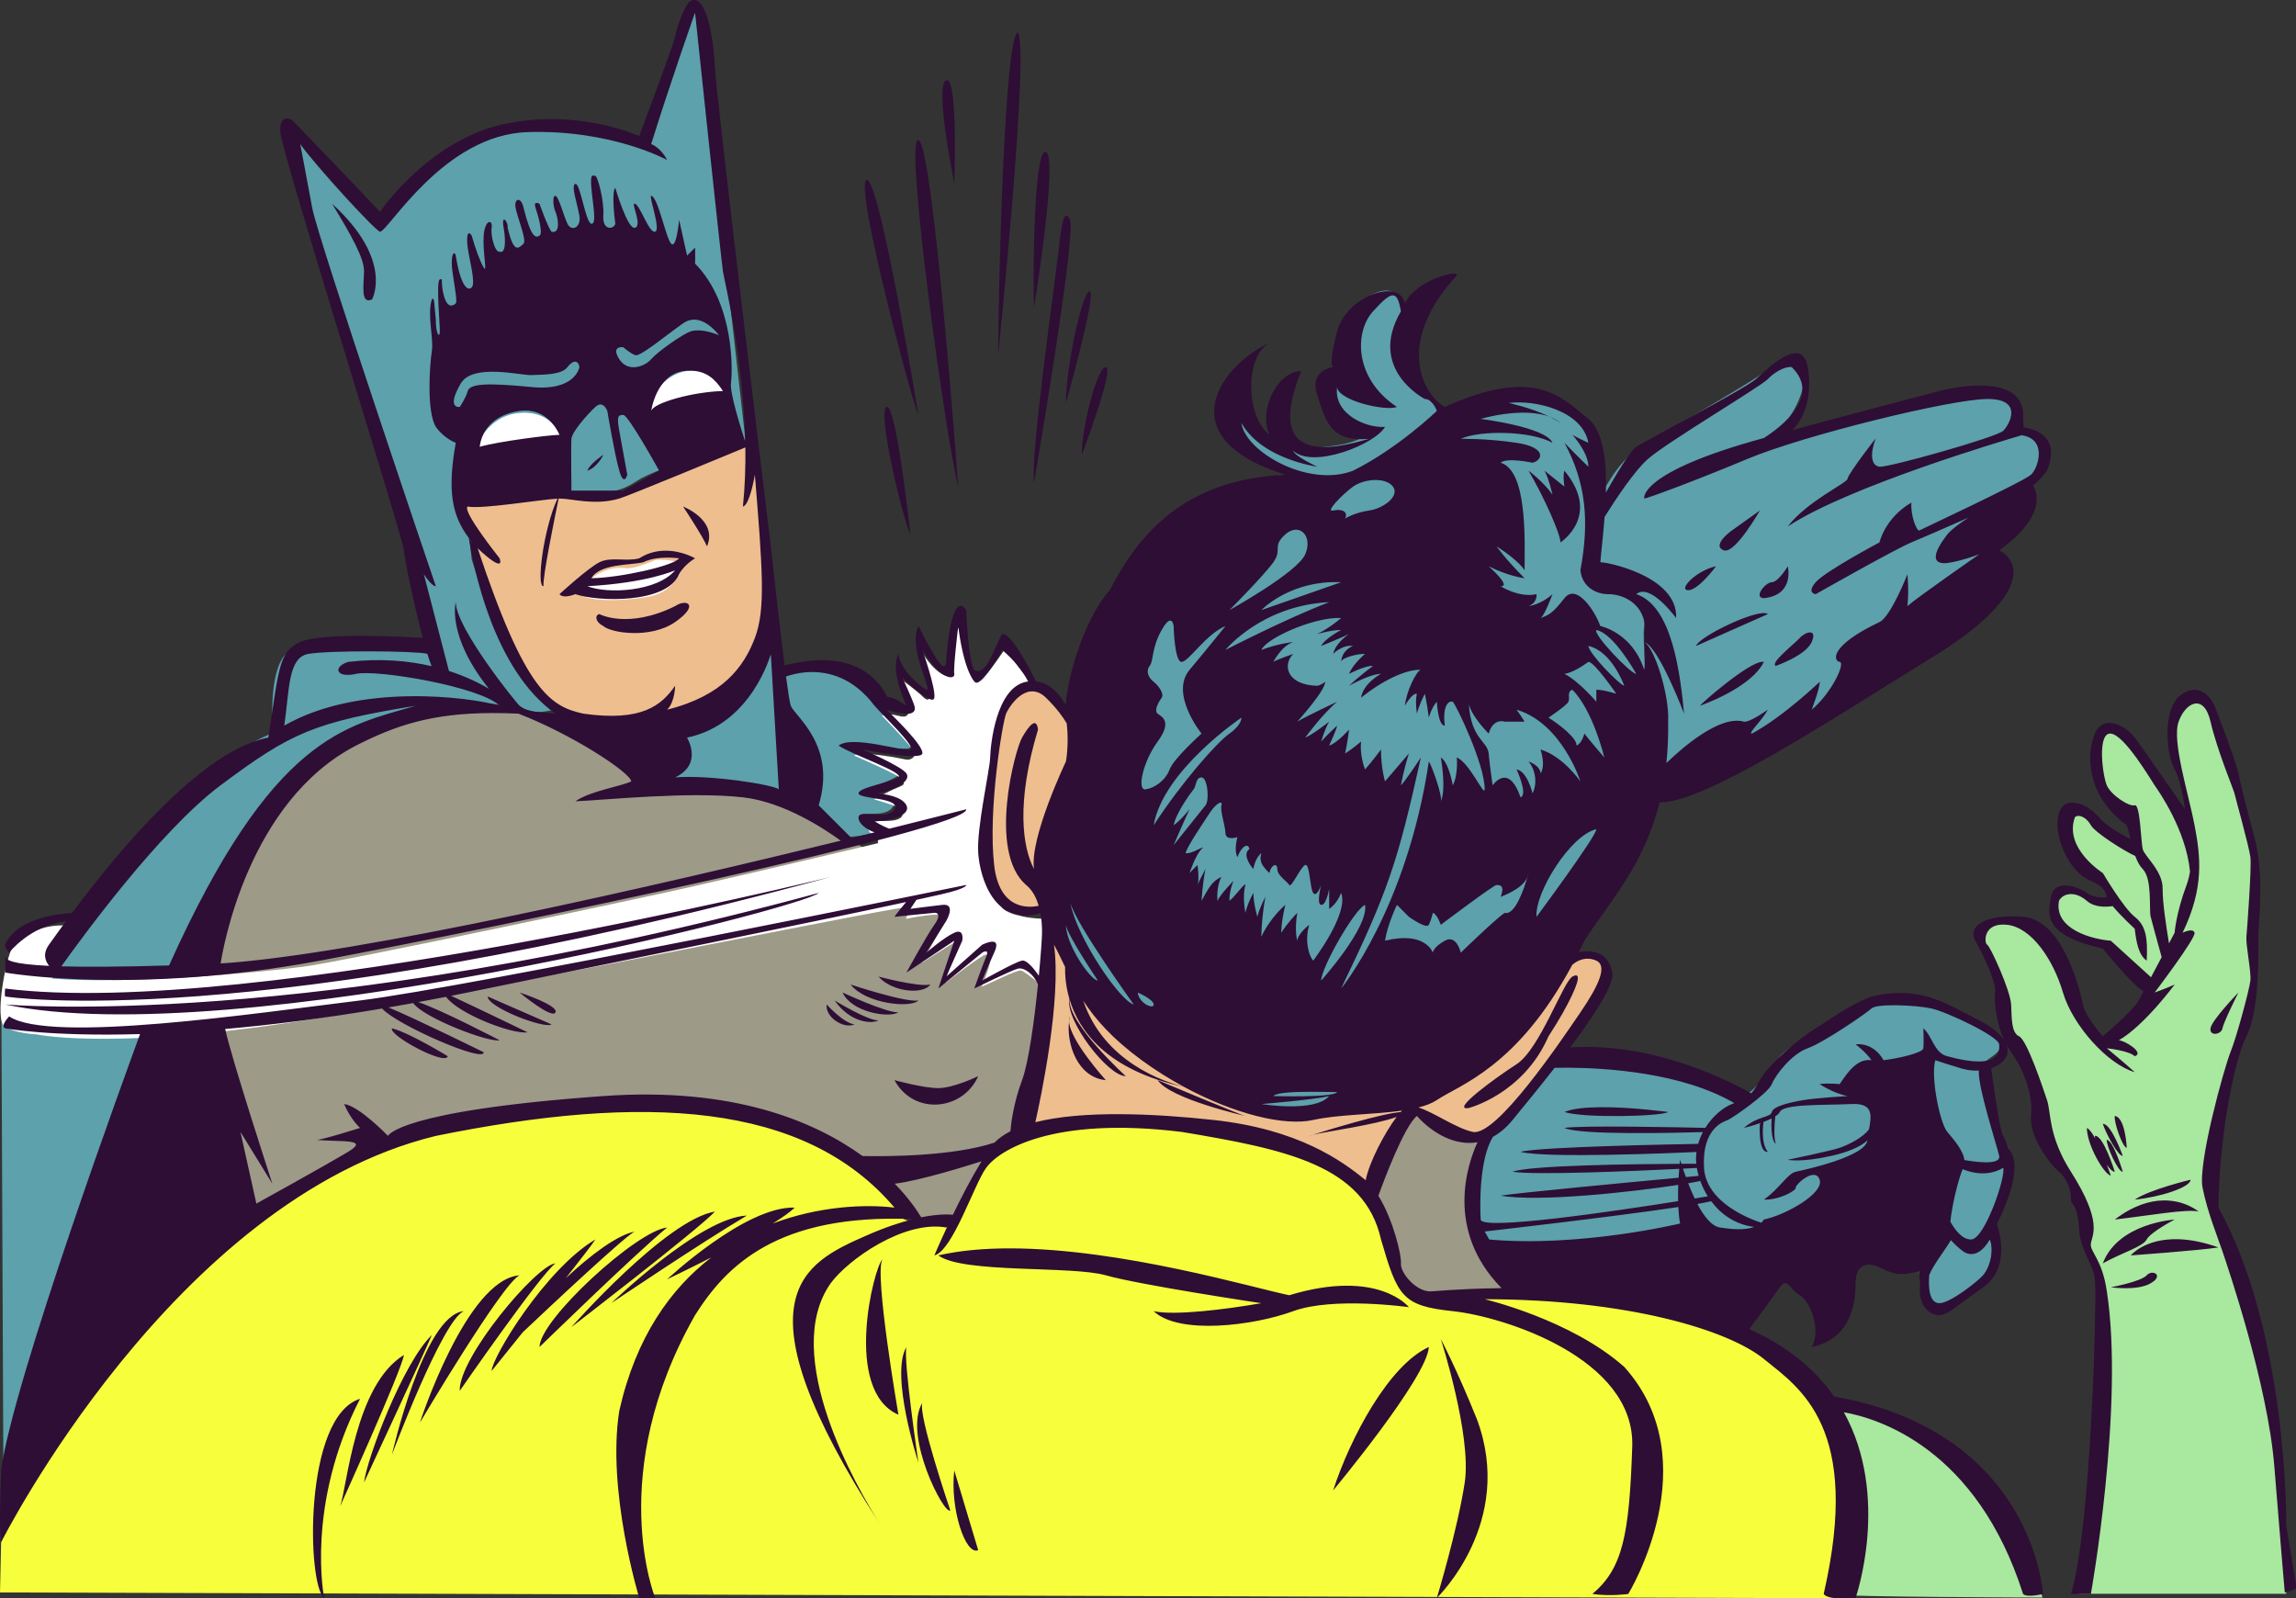 <?xml version="1.0" encoding="UTF-8" standalone="no"?>
<!-- Generator: Adobe Illustrator 16.0.0, SVG Export Plug-In . SVG Version: 6.00 Build 0)  -->

<svg
   xmlns:dc="http://purl.org/dc/elements/1.1/"
   xmlns:cc="http://creativecommons.org/ns#"
   xmlns:rdf="http://www.w3.org/1999/02/22-rdf-syntax-ns#"
   xmlns:svg="http://www.w3.org/2000/svg"
   xmlns="http://www.w3.org/2000/svg"
   xmlns:sodipodi="http://sodipodi.sourceforge.net/DTD/sodipodi-0.dtd"
   xmlns:inkscape="http://www.inkscape.org/namespaces/inkscape"
   version="1.1"
   id="Capa_1"
   x="0px"
   y="0px"
   width="591.487"
   height="411.682"
   viewBox="0 0 591.487 411.682"
   enable-background="new 0 0 781.605 544.008"
   xml:space="preserve"
   inkscape:version="0.91 r13725"
   sodipodi:docname="batman.svg"><rect x="0" y="0" width="591.487" height="411.682" fill="#333333" stroke="none"/><defs
   id="defs19" /><sodipodi:namedview
   pagecolor="#ffffff"
   bordercolor="#666666"
   borderopacity="1"
   objecttolerance="10"
   gridtolerance="10"
   guidetolerance="10"
   inkscape:pageopacity="0"
   inkscape:pageshadow="2"
   inkscape:window-width="1920"
   inkscape:window-height="1017"
   id="namedview17"
   showgrid="false"
   fit-margin-top="0"
   fit-margin-left="0"
   fit-margin-right="0"
   fit-margin-bottom="0"
   inkscape:zoom="0.37870792"
   inkscape:cx="390.80249"
   inkscape:cy="137.03723"
   inkscape:window-x="-8"
   inkscape:window-y="-8"
   inkscape:window-maximized="1"
   inkscape:current-layer="Capa_1" />
<g
   id="g3"
   transform="matrix(0.757,0,0,0.757,0,2.0820313e-4)">
	<path
   id="path4"
   connector-curvature="0"
   d="m 216.945,163.541 c -6.025,4.076 -10.563,4.1 -13.121,3.933 -2.554,-0.172 -11.445,-0.262 -17.709,-0.657 -6.266,-0.391 -30.175,3.934 -30.175,3.934 0,0 -0.182,3.778 1.968,5.896 2.15,2.121 1.298,2.401 2.625,13.759 13.605,43.633 28.207,51.105 28.207,51.105 0,0 -4.978,1.224 -7.219,0.654 -2.238,-0.573 -11.544,-2.442 -13.772,-2.621 -2.228,-0.179 -18.368,-0.654 -18.368,-0.654 C 95.433,248.266 77.424,293.9 69.354,309.65 61.281,325.396 1.132,497.688 1.132,497.688 L 0.478,344.373 14.906,329.305 c 0,0 17.845,-27.615 38.704,-50.449 20.858,-22.837 39.359,-29.483 39.359,-29.483 0,0 -1.837,-17.827 3.279,-25.554 5.117,-7.728 38.702,-5.897 38.702,-5.897 0,0 10.9,1.574 11.151,0 C 145.707,210.538 101.473,64.148 99.528,56.747 97.583,49.349 98.871,44.954 98.871,44.954 c 0,0 24.79,23.713 29.52,28.827 20.025,-23.931 27.153,-26.201 43.95,-30.794 16.798,-4.589 45.262,4.586 45.262,4.586 0,0 12.695,-34.852 15.087,-41.932 2.394,-7.078 4.594,-1.964 4.594,-1.964 l 16.397,146.104 c -0.001,0 -30.708,9.686 -36.736,13.76 z m 92.492,91.07 c -1.014,0.582 -11.624,-0.393 -14.432,-1.309 -2.806,-0.919 -7.096,0.354 -3.934,1.309 3.16,0.962 14.383,7.522 15.087,8.52 0.703,0.994 -7.686,4.277 -9.183,4.586 -1.5,0.305 -3.124,1.389 0.655,1.965 3.777,0.576 6.692,2.439 6.559,3.932 -0.131,1.492 -2.035,3.217 -5.903,3.275 -3.866,0.055 -5.097,0.859 -5.248,1.967 -0.15,1.104 4.761,3.9 3.938,4.586 -0.827,0.684 -8.799,1.717 -10.495,1.309 -15.936,-19.832 -60.35,-18.344 -60.35,-18.344 0,0 -0.689,-11.67 -1.315,-19.001 23.86,-7.331 35.425,-30.793 35.425,-30.793 l 3.279,9.826 c 0,0 0.431,1.682 1.968,0.656 1.538,-1.027 15.536,-0.196 19.678,0.655 4.146,0.854 16.421,15.163 20.338,19.655 3.911,4.492 4.95,6.623 3.933,7.206 z m 371.276,136.282 c 2.252,4.102 1.688,10.002 0,15.066 -1.685,5.066 -4.217,7.281 -3.935,10.484 0.282,3.201 3.608,12.873 -3.28,19 -6.885,6.129 -14.808,11.357 -17.053,8.514 -2.247,-2.84 -3.71,-10.256 -3.281,-12.445 0.427,-2.186 -2.626,-2.621 -2.626,-2.621 0,0 -10.101,-9.758 -38.046,-2.621 -27.941,7.137 -102.33,8.518 -102.33,8.518 0,0 -18.311,-5.783 -7.214,-48.482 7.559,-5.414 26.239,-27.52 26.239,-27.52 0,0 49.096,2.865 64.284,14.416 4.567,-2.918 9.394,-9.473 11.809,-13.104 2.413,-3.637 15.603,-10.658 17.054,-12.449 1.451,-1.793 13.153,-9.482 20.332,-9.176 7.184,0.312 20.713,2.66 31.489,10.486 7.231,5.254 8.363,7.355 3.936,10.484 -4.424,3.127 -3.409,3.107 -3.28,4.584 0.13,1.479 2.441,19.735 5.902,26.866 z m 9.84,-228.006 c -7.88,8.108 -13.119,16.381 -13.119,16.381 l -3.28,10.479 -15.744,24.243 c 0,0 -50.051,34.831 -61.002,39.312 -10.954,4.482 -34.112,11.139 -34.112,11.139 l -3.28,-40.623 c 0,0 -1.283,-6.592 1.313,-7.207 -0.941,-8.008 -2.968,-14.576 -20.991,-22.931 l 1.968,-19.656 c 0,0 5.582,-13.784 13.118,-19.657 7.535,-5.872 46.151,-26.81 49.857,-31.448 4.343,-0.779 10.752,1.175 7.871,10.483 -2.884,9.31 -9.841,15.071 -9.841,15.071 0,0 53.884,-13.772 60.349,-15.071 6.467,-1.297 22.643,-4.115 20.991,9.828 -1.329,1.729 3.485,2.619 5.903,4.585 2.419,1.966 7.877,6.96 -10e-4,15.072 l 0,0 z"
   inkscape:connector-curvature="0"
   style="fill:#5ca1ac" />
	<path
   id="path6"
   connector-curvature="0"
   d="m 357.978,310.301 c 0,0 6.57,22.805 15.744,31.451 9.173,8.648 45.626,30.475 48.542,32.76 2.916,2.283 21.927,5.303 32.142,1.965 10.212,-3.336 81.751,-53.709 93.147,-85.174 11.396,-31.464 12.464,-58.966 12.464,-58.966 0,0 -0.595,-10.963 -0.657,-16.381 -0.062,-5.416 3.29,-13.673 -12.463,-17.035 -3.811,-0.588 -8.124,1.335 -7.215,-22.931 2.572,-17.054 4.846,-35.415 -11.151,-39.965 -15.996,-4.552 -25.418,-1.906 -28.207,0.653 -2.792,2.562 -11.151,1.966 -11.151,1.966 0,0 -12.584,-9.962 -13.778,-24.239 2.699,-6.237 3.104,-20.454 -9.184,-13.763 -12.284,6.694 -9.615,17.285 -9.838,20.312 -0.224,3.027 -4.438,4.804 -5.246,6.551 -0.81,1.75 -1.292,7.291 1.31,10.485 2.601,3.192 9.187,7.862 9.187,7.862 l 4.587,0 c 0,0 0.149,5.564 -19.678,6.549 -12.047,-1.785 -19.68,-5.238 -19.68,-5.238 l -5.903,-7.207 c 0,0 -2.346,5.34 -0.654,7.863 1.689,2.518 13.655,12.032 18.364,13.104 4.712,1.064 -5.23,-1.361 -21.645,7.205 -16.417,8.566 -35.327,20.68 -41.983,51.104 -6.653,30.427 1.036,40.407 -6.559,53.728 -7.595,13.315 -10.495,37.341 -10.495,37.341 z"
   inkscape:connector-curvature="0"
   style="fill:#5ca1ac" />
	<g
   id="g8">
		<path
   id="path10"
   connector-curvature="0"
   d="m 360.892,270.975 c -6.678,11.943 -5.903,37.346 -5.903,37.346 0.885,2.875 -7.128,2.256 -10.495,1.309 -8.239,-2.051 -9.7,-14.762 -9.839,-19.654 -0.14,-4.895 2.798,-22.76 3.935,-34.07 1.14,-11.31 3.957,-21.43 11.153,-22.277 7.195,-0.848 15.087,11.796 15.087,11.796 0,0 2.741,13.61 -3.938,25.55 l 0,0 z m 184.982,61.586 c -1.582,7.443 -29.517,44.553 -29.517,44.553 0,0 -12.072,12.877 -20.333,9.828 -8.264,-3.051 -15.09,-10.482 -15.09,-10.482 0,0 42.616,-22.457 53.789,-49.793 3.139,-3.253 12.735,-1.548 11.151,5.894 z m -80.025,74.037 c -5.896,-7.223 -23.246,-15.869 -51.166,-21.621 -27.918,-5.754 -65.597,0.656 -65.597,0.656 0,0 7.391,-46.164 7.213,-57.004 -0.176,-10.836 2.625,-8.518 2.625,-8.518 l 8.528,16.381 c 0,0 15.816,17.965 24.928,24.9 9.108,6.934 40.455,20.088 49.853,18.998 9.396,-1.092 38.048,-3.932 38.048,-3.932 l -14.432,30.14 0,0 z M 250.689,234.284 c -3.254,7.968 -30.81,12.589 -45.26,13.103 -14.452,0.518 -25.558,-12.616 -34.11,-28.828 -8.554,-16.207 -9.965,-32.203 -9.84,-34.069 0.126,-1.865 -5.248,-12.446 -5.248,-12.446 1.828,-1.6 31.487,-3.276 31.487,-3.276 0,0 15.93,1.15 22.301,-0.655 6.372,-1.803 35.425,-14.417 35.425,-14.417 3.155,0.285 9.183,-3.273 9.183,-3.273 l 1.966,3.931 c 0,0 -0.865,-0.426 3.281,30.138 4.356,32.126 -5.927,41.826 -9.185,49.792 l 0,0 z"
   inkscape:connector-curvature="0"
   style="fill:#eebe8e" />
	</g>
	<g
   id="g12">
		<path
   id="path14"
   connector-curvature="0"
   d="m 347.342,385.334 c -8.251,1.766 -17.71,21.621 -17.71,21.621 0,0 -2.311,4.535 -5.25,8.518 -1.999,-0.1 -9.839,0 -9.839,0 0,0 -7.741,-9.371 -19.679,-17.691 -18.792,-14.877 -37.473,-21.922 -99.707,-20.967 -62.231,0.957 -110.202,38.658 -110.202,38.658 0,0 -12.931,-74.699 -14.432,-85.174 -1.502,-10.475 8.929,-37.738 29.519,-64.863 29.159,-27.125 64.256,-26.211 76.09,-24.241 11.834,1.969 40.938,16.251 41.983,25.549 20.835,2.08 55.495,1.686 66.254,14.414 10.757,12.732 64,31.82 73.465,33.414 3.503,21.362 -6.008,51.116 -10.492,70.762 z m 167.929,55.033 c 0,0 -21.153,0.303 -26.896,0 -5.741,-0.299 -5.879,-0.955 -9.183,-1.965 -3.302,-1.01 -5.806,-15.932 -5.904,-20.311 -0.096,-4.379 -5.556,-7.855 -6.561,-12.445 -1.002,-4.596 15.742,-28.832 15.742,-28.832 0,0 18.872,10.52 22.963,10.486 -12.561,37.3 9.839,53.067 9.839,53.067 z"
   inkscape:connector-curvature="0"
   style="fill:#9d9a88" />
	</g>
	<path
   id="path16"
   connector-curvature="0"
   d="m 625.285,543.915 c 0,0 17.504,-74.885 -38.164,-89.749 -29.718,-10.357 -56.896,-17.422 -84.143,-12.203 -8.635,1.189 -27.619,4.871 -29.855,-13.551 -3.877,-17.76 -17.802,-39.992 -58.36,-43.381 -42.984,-3.592 -60.787,-5.094 -77.36,9.49 -9.126,8.031 -13.57,23.045 -13.57,23.045 0,0 -17.285,-0.922 -17.645,-4.068 -0.36,-3.145 -28.041,-43.953 -118.074,-35.244 C 98.081,386.963 58.964,434.67 21.183,482.627 6.516,502.707 0.659,512.917 0.659,512.917 L 0,541.938 l 625.285,1.977 z"
   inkscape:connector-curvature="0"
   style="fill:#f7ff3c" />
	<path
   id="path18"
   connector-curvature="0"
   d="m 625.285,542.598 c 3.195,-7.674 2.292,-59.481 -0.607,-65.284 55.309,11.32 70.407,66.35 70.407,66.35 0,0 -68.71,-0.16 -69.8,-1.066 z m 128.324,-154.75 c -3.243,15.527 -1.121,23.666 4.07,33.889 19.855,31.998 20.36,120.643 20.36,120.643 l -70.574,0 c 0,0 6.978,-44.387 8.14,-59.643 1.167,-15.254 -1.396,-48.967 -2.712,-51.512 -1.315,-2.545 -3.87,-10.527 -4.071,-17.621 -0.202,-7.098 -9.502,-20.17 -12.214,-23.047 -2.715,-2.871 -3.154,-15.152 -2.715,-17.623 0.439,-2.467 -3.824,-11.727 -6.787,-14.908 -2.962,-3.184 -5.384,-12.59 -5.429,-17.623 -0.042,-5.029 -4.919,-14.57 -5.429,-16.268 -0.508,-1.689 -4.907,-6.869 0,-9.49 8.042,-4.289 18.334,1.945 21.715,5.424 3.382,3.482 8.803,24.916 10.859,28.467 2.055,3.553 5.163,6.139 6.783,6.779 1.626,0.641 11.241,-9.879 13.577,-12.199 2.332,-2.322 1.95,-6.244 1.355,-8.135 -0.596,-1.891 -9.784,-10.502 -10.859,-12.201 -1.074,-1.695 -8.854,-2.586 -13.57,-4.066 -4.722,-1.482 -10.171,-10.91 -5.431,-14.91 4.741,-4 12.216,2.709 12.216,2.709 l 6.785,0 c 0,0 -2.986,-5.471 -6.785,-8.131 -3.798,-2.662 -10.19,-11.984 -10.855,-17.623 -0.67,-5.637 5.857,-5.631 9.498,-2.709 11.086,9.455 14.926,9.488 14.926,9.488 0,0 -0.073,-8.354 -2.716,-9.488 -2.639,-1.139 -8.408,-9.004 -9.497,-16.268 -1.087,-7.263 -0.716,-12.57 4.071,-13.558 4.788,-0.986 21.384,24.878 25.788,31.179 1.697,-4.514 -4.179,-22.3 -5.428,-27.11 -1.254,-4.809 1.249,-12.77 6.786,-14.913 5.535,-2.139 7.554,5.298 10.857,13.555 3.302,8.26 10.857,40.667 10.857,40.667 0,0 0.465,13.625 0,33.889 -0.54,23.47 -10.327,46.827 -13.571,62.357 l 0,0 z"
   inkscape:connector-curvature="0"
   style="fill:#a8e89f" />
	<g
   id="g20">
		<path
   id="path22"
   connector-curvature="0"
   d="m 350.367,235.433 c -8.399,0.734 -11.206,13.845 -13.572,39.309 -2.368,25.469 1.53,29.934 4.07,33.891 2.539,3.953 14.93,4.068 14.93,4.068 0,0 -0.371,20.717 -1.357,23.043 -0.572,-1.217 -5.475,-4.824 -6.787,-5.424 -1.31,-0.598 -11.409,4.766 -13.571,5.424 4.926,-11.631 2.371,-10.656 1.357,-10.846 -1.014,-0.188 -13.575,9.488 -13.575,9.488 0,0 0.828,-4.508 2.718,-9.488 1.89,-4.979 0,-4.064 0,-4.064 l -10.859,6.777 c 0,0 6.675,-11.688 8.141,-14.91 1.473,-3.225 -13.571,0 -13.571,0 0,0 1.052,-2.402 1.361,-4.068 -0.318,-1.045 -119.792,23.537 -194.078,36.6 -74.287,13.062 -103.147,6.777 -103.147,6.777 0,0 -7.315,-0.262 -10.855,-2.709 -3.542,-2.449 0.414,-23.172 2.713,-27.113 9.184,-9.98 21.715,-6.777 21.715,-6.777 0,0 -7.165,12.068 -8.143,17.625 25.536,2.006 70.435,-2.01 85.504,-4.07 15.067,-2.057 112.264,-22.742 131.645,-27.111 19.379,-4.365 63.788,-14.908 63.788,-14.908 0,0 0.253,-2.232 -1.356,-2.713 -1.612,-0.48 -2.814,-2.645 -1.356,-4.066 1.454,-1.424 6.634,-0.191 9.499,-1.357 2.865,-1.162 1.128,-3.359 0,-4.066 -1.13,-0.701 -8.143,-2.709 -8.143,-2.709 0,0 4.909,-2.793 8.143,-4.064 3.231,-1.279 1.666,-1.469 1.356,-2.715 -0.312,-1.246 -13.499,-6.834 -16.285,-8.134 2.607,-1.726 16.057,1.035 17.641,1.358 1.587,0.32 3.597,-0.815 2.718,-2.714 -0.883,-1.896 -10.86,-12.196 -10.86,-12.196 0,0 1.812,-0.991 5.43,0 3.618,0.986 3.072,-0.668 4.073,-1.358 -2.131,-6.184 -2.717,-10.844 -2.717,-10.844 0,0 5.383,3.988 6.786,5.424 1.402,1.434 2.482,2.015 2.714,0 0.233,-2.016 -3.468,-9.519 -2.714,-14.911 4.638,7.537 8.634,8.625 9.503,8.134 0.758,-16.339 4.069,-17.624 4.069,-17.624 0,0 1.21,12.142 2.716,16.267 1.502,4.124 2.058,4.435 4.071,2.711 2.013,-1.727 8.14,-10.842 8.14,-10.842 0,0 3.715,5.845 6.788,9.488 3.072,3.638 3.081,4.265 1.357,5.417 z M 173.933,19.899 l 0,0 z m 47.504,183.002 c -8.221,1.7 -23.152,2.193 -24.432,-1.358 0,0 5.839,-9.661 16.287,-8.131 2.625,0.108 7.904,-2.046 9.5,-2.711 1.595,-0.669 9.089,0.317 9.499,1.354 0.411,1.037 -2.637,9.144 -10.854,10.846 z m 24.426,-66.424 c -3.697,-0.535 -25.783,6.778 -25.783,6.778 -0.668,-4.433 3.078,-13.334 10.855,-16.267 7.774,-2.931 12.857,2.486 14.928,4.068 2.071,1.579 0.814,5.734 0,5.421 z m -85.501,18.98 c 0,0 4.003,-13.793 16.286,-14.912 12.281,-1.12 14.929,9.487 14.929,9.487 -0.444,3.325 -31.215,5.425 -31.215,5.425 z"
   inkscape:connector-curvature="0"
   style="fill:#ffffff" />
	</g>
	<g
   id="g24">
		<path
   id="path26"
   d="m 236.125,0.001 c -0.305,0.011 -0.623,0.084 -0.948,0.229 -2.146,0.944 -4.964,9.505 -5.429,12.198 -0.466,2.694 -12.215,33.892 -12.215,33.892 0,0 -20.586,-9.601 -46.142,-4.069 -25.556,5.532 -42.072,29.824 -42.072,29.824 C 119.266,61.391 99.461,40.893 99.461,40.893 c 0,0 -4.447,-2.832 -4.071,4.068 0.375,6.904 41.873,138.278 42.071,142.333 0.128,2.61 3.352,18.322 6.428,29.8 -3.608,-0.234 -34.087,-2.098 -41.716,1.381 -7.283,3.318 -7.157,8.552 -10.857,32.534 -6.406,1.32 -27.035,6.49 -66.79,59.694 -4.814,0.256 -18.837,1.773 -22.782,10.793 -0.225,0.992 1.358,2.711 1.358,2.711 0,0 7.144,-9.217 19.329,-10.664 -1.883,2.559 -3.792,5.182 -5.758,7.953 -2.218,3.047 -1.289,5.539 0.054,7.207 -13.077,-0.615 -14.648,-2.074 -14.982,-3.141 0.189,3.143 0,5.42 0,5.42 0,0 43.699,7.826 107.216,-4.068 63.519,-11.889 221.108,-44.873 219.866,-51.506 0,0 -10.008,2.59 -26.207,6.617 -0.869,-0.344 -2.985,-1.236 -5.012,-2.553 6.217,-0.006 12.437,-2.344 10.859,-5.422 -1.579,-3.078 -7.307,-3.732 -9.5,-4.066 5.726,-1.1 11.225,-4.287 9.5,-6.779 -1.728,-2.492 -14.928,-8.133 -14.928,-8.133 0,0 19.843,3.961 20.355,1.356 0.51,-2.605 -9.863,-12.668 -12.215,-14.911 7.87,2.605 10.364,1.321 9.5,-1.353 -0.861,-2.677 -4.07,-9.492 -4.07,-9.492 0,0 10.329,10.061 10.86,6.78 0.525,-3.283 -4.074,-16.271 -4.074,-16.271 6.389,10.687 11.237,10.177 10.858,8.139 -0.379,-2.044 1.354,-16.271 1.354,-16.271 1.333,11.417 4.577,20.161 6.79,18.98 2.212,-1.179 7.425,-8.77 8.139,-10.848 4.179,3.521 7.184,7.424 8.845,10.743 -0.232,0.032 -0.459,0.057 -0.7,0.104 -10.278,2.096 -12.117,21.661 -12.213,25.755 -0.098,4.092 -4.657,24.083 -4.07,32.536 0.577,8.352 5.465,25.049 21.184,20.479 0.422,2.35 0.547,4.688 0.531,6.629 -0.016,1.807 -0.409,7.547 -1.083,14.615 -1.452,-2.1 -4.039,-5.436 -5.705,-5.129 -2.42,0.455 -13.573,6.779 -13.573,6.779 0,0 2.993,-7.164 4.071,-9.486 0.732,-1.574 2.37,-5.635 -4.071,-2.711 l -12.215,10.846 5.428,-12.203 c 0,0 0.843,-4.316 -2.713,-2.711 -3.557,1.609 -9.503,6.779 -9.503,6.779 l 6.788,-10.844 c 0,0 3.507,-5.971 -1.359,-5.422 -4.864,0.547 -10.854,1.354 -10.854,1.354 l 2.051,-3.072 c 3.119,-0.68 5.914,-1.297 8.334,-1.846 9.225,-2.092 8.613,-3.217 8.613,-3.217 0,0 -170.341,34.92 -206.288,39.312 -35.95,4.395 -105.404,14.74 -119.433,5.422 -3.243,3.533 -1.358,4.068 -1.358,4.068 0,0 15.057,2.861 45.92,1.951 -3.303,8.984 -43.641,119.039 -47.276,148.518 -0.87,22.467 0,24.399 0,24.399 0,0 58.687,-116.583 147.932,-138.264 70.746,-14.393 125.544,-11.688 156.073,24.4 -9.92,-1.189 -25.553,-0.559 -41.405,5.402 3.282,-2.045 5.953,-3.918 7.478,-5.402 -16.75,-0.598 -43.429,24.396 -43.429,24.396 0,0 6.761,-3.205 15.026,-7.438 -13.772,10.572 -25.647,27.018 -31.312,52.17 -4.339,27.25 6.785,63.713 6.785,63.713 l 5.429,0 c 0,0 -17.149,-42.247 13.573,-96.245 10.533,-16.678 27.923,-34.645 74.252,-32.682 -4.308,1.064 -9.577,2.793 -15.892,5.57 -21.493,9.443 -45.593,20.643 4.622,98.35 -7.901,-12.51 -34.054,-57.631 -16.84,-82.081 5.997,-8.148 25.01,-21.547 39.359,-18.982 0.11,-0.119 0.228,-0.24 0.342,-0.357 -2.689,5.75 -4.411,9.848 -4.411,9.848 6.245,-1.574 13.458,-24.035 17.641,-29.822 4.182,-5.791 22.211,-17.639 66.502,-12.201 35.53,5.928 62.217,11.359 67.857,36.604 5.643,19.406 7.193,22.584 24.428,24.4 17.235,1.812 62.071,15.967 61.072,46.088 -0.999,30.116 -3.263,41.506 -13.57,50.155 6.242,0.869 12.216,0 12.216,0 0,0 27.593,-45.03 -1.358,-77.268 -18.245,-16.191 -47.501,-23.043 -47.501,-23.043 48.73,0.045 82.857,10.473 95,20.332 12.147,9.855 33.442,23.193 20.359,79.979 1.522,2.328 10.859,1.355 10.859,1.355 0,0 11.993,-34.278 -3.978,-63.188 11.713,2.068 45.172,12.258 60.978,61.833 1.33,1.355 6.786,0 6.786,0 0,0 -3.048,-55.266 -71.108,-67.202 -6.176,-8.834 -15.381,-16.885 -28.836,-22.934 1.786,-2.428 8.107,-11.033 10.371,-14.242 2.644,-3.752 3.416,0.883 6.786,2.709 3.37,1.83 7.479,11.555 4.071,17.623 13.502,-2.857 14.898,-14.986 14.931,-21.686 0.033,-6.703 4.114,-7.324 8.142,-5.426 4.029,1.902 5.915,3.266 13.571,1.357 -0.164,1.514 -0.011,2.785 0.278,3.764 -1.066,9.027 4.073,11.221 6.508,11.146 2.845,-0.088 4.093,-1.812 14.931,-9.488 8.749,-6.203 6.023,-17.41 4.65,-21.498 9.827,-19.787 4.882,-24.932 3.714,-25.797 -0.359,-1.855 -1.047,-3.527 -1.578,-4.215 -1.254,-1.627 -4.071,-23.045 -4.071,-23.045 4.588,-1.617 6.44,-4.553 5.26,-7.852 0.462,0.85 0.968,1.668 1.523,2.428 4.767,6.49 7.464,15.107 6.786,21.688 -0.677,6.578 5.928,15.973 9.499,18.98 3.573,3.008 4.234,7.928 4.072,9.49 -0.162,1.555 2.238,1.334 2.716,9.484 0.476,8.154 4.678,11.686 5.429,17.623 0.749,5.936 -1.256,85.301 -8.145,107.09 l 6.789,0 c 0,0 11.433,-64.024 5.427,-103.024 -1.645,-11.193 -5.849,-13.352 -5.427,-16.266 0.417,-2.914 4.168,-7.176 -6.789,-24.398 -7.81,-12.277 -6.687,-20.096 -8.141,-24.402 -1.456,-4.305 -6.801,-20.418 -9.501,-21.689 -2.699,-1.27 -2.472,-6.109 -2.715,-10.842 -0.24,-4.736 -7.091,-19.836 -8.142,-20.334 -1.052,-0.502 -1.495,-7.691 6.785,-6.777 8.278,0.912 15.65,11.705 18.999,23.043 3.35,11.342 15.325,24.484 24.43,27.111 -2.661,-2.482 -9.499,-8.133 -9.499,-8.133 0,0 7.555,0.795 9.499,2.709 3.48,-1.146 -3.511,-5.426 -5.429,-5.42 8.829,-5.102 19.001,-18.977 19.001,-18.977 -3.441,1.531 -6.787,2.709 -6.787,2.709 0,0 14.08,-18.533 13.571,-20.334 -0.505,-1.797 -4.071,0 -4.071,0 7.403,-15.34 6.114,-25.918 4.071,-36.598 -2.04,-10.68 -7.791,-28.636 -5.426,-35.244 2.363,-6.607 8.604,-9.748 10.857,0 2.249,9.741 7.894,23.212 8.144,24.398 0.246,1.186 4.983,18.172 5.427,21.689 0.448,3.516 -1.114,24.387 -1.359,27.111 -0.242,2.723 1.68,12.023 1.359,14.908 -0.32,2.891 -4.554,18.828 -6.786,24.402 -2.233,5.57 -11.139,37.803 -9.5,46.09 1.64,8.289 5.279,17.201 6.787,21.688 1.502,4.482 15.364,44.82 17.643,73.201 2.272,28.293 3.557,42.897 3.557,42.897 l 4.073,-1.354 -3.558,-21.213 c 0,0 0.775,-65.182 -23.074,-108.44 0.135,-21.922 4.83,-48.828 9.5,-58.293 4.672,-9.465 4.011,-28.391 4.071,-33.887 0.06,-5.5 2.105,-21.119 -1.355,-33.891 -3.793,-14.004 -4.276,-16.543 -5.428,-21.689 -1.156,-5.146 -8.145,-23.041 -8.145,-23.041 0,0 -3.55,-8.615 -10.857,-4.068 -7.308,4.545 -5.499,20.838 -2.714,25.755 1.774,3.129 2.937,9.402 3.551,13.557 -4.307,-6.211 -14.725,-21.202 -17.124,-24.399 -3.041,-4.062 -10.644,-8.142 -13.57,-1.358 -2.926,6.781 -3.063,21.185 10.854,31.179 0.431,1.117 0.812,2.818 1.258,4.707 -2.703,-1.371 -8.43,-4.498 -10.757,-7.42 -3.096,-3.895 -11.385,-8.303 -13.572,-1.355 -2.186,6.945 2.928,19.773 10.861,23.047 3.178,1.293 4.904,2.828 5.427,5.42 0.011,0.051 0.042,0.117 0.06,0.174 -1.651,0.131 -4.562,0.078 -6.847,-1.527 -3.376,-2.379 -11.157,-4.795 -12.214,1.354 -1.055,6.152 -2.833,12.885 17.644,17.619 2.045,2.479 10.212,12.436 13.863,14.508 -0.75,1.416 -1.333,2.527 -1.648,3.117 -1.77,3.344 -12.215,12.199 -12.215,12.199 0,0 -5.905,-6.469 -6.788,-10.842 -0.879,-4.379 -6.629,-28.807 -20.356,-29.824 -13.727,-1.018 -18.848,3.549 -16.285,8.133 2.558,4.584 7.325,14.248 6.784,17.623 -0.432,2.732 0.27,10.102 3.077,16.254 -1.45,-2.248 -4.236,-4.594 -8.505,-6.764 -11.781,-5.994 -20.221,-11.979 -36.646,-8.135 -8.802,3.389 -13.616,7.621 -18.997,10.846 -5.385,3.223 -16.011,12.139 -19.002,17.623 -1.145,2.096 -2.014,3.467 -2.95,4.482 -6.576,-3.752 -32.809,-17.492 -61.573,-15.617 8.146,-10.875 15.033,-21.426 14.305,-25.465 -1.264,-7.031 -6.963,-7.828 -11.376,-6.965 0.63,-1.258 1.254,-2.555 1.879,-3.883 8.169,-12.879 20.112,-25.131 25.582,-47.055 15.562,0.338 60.445,-29.527 92.491,-49.19 33.994,-20.856 30.359,-32.977 23.073,-36.6 15.823,-11.373 13.151,-19.427 11.553,-22.084 1.676,-1.365 3.221,-2.956 4.734,-5.025 4.761,-11.697 -4.256,-14.22 -7.985,-14.763 -0.009,-0.761 -0.049,-1.691 -0.16,-2.86 1.268,-16.013 -23.604,-10.801 -28.501,-9.487 -4.152,1.111 -35.853,9.364 -49.994,13.285 4.696,-4.636 6.724,-12.521 5.207,-21.418 -1.917,-11.271 -13.699,0.617 -17.641,4.065 -3.943,3.444 -37.708,21.069 -40.714,23.044 -2.151,1.41 -7.468,10.499 -10.327,15.566 0.263,-10.471 -0.804,-20.819 -5.962,-25.056 -9.666,-7.941 -18.548,-17.728 -48.858,-4.066 -6.529,-3.509 -17.879,-20.927 4.073,-44.732 1.104,-2.252 -14.076,1.501 -17.644,9.488 -1.739,-8.818 -19.898,-2.525 -23.073,9.488 -3.172,12.017 -1.357,12.202 -1.357,12.202 0,0 -8.307,0.895 -5.427,9.486 2.88,8.594 4.237,16.112 17.641,14.913 -12.199,3.548 -36.135,9.182 -23.071,-23.047 -7.785,-0.078 -14.661,12.767 -10.859,21.688 -8.632,-7.152 -7.827,-27.435 0,-31.179 -15.215,6.489 -35.743,31.831 5.431,44.735 -31.254,1.579 -48.312,16.764 -59.716,39.313 -8.212,8.994 -14.285,28.542 -15.017,38.996 -1.729,-3.06 -5.052,-7.396 -10.138,-7.973 -2.124,-4.331 -8.387,-16.515 -11.492,-16.117 -2.536,4.188 -5.354,14.875 -9.5,12.201 -2.088,-3.081 -2.714,-20.332 -2.714,-20.332 0,0 -4.731,-8.556 -6.785,16.266 0.003,4.682 -1.311,5.274 -9.5,-10.845 -3.663,7.718 4.977,22.099 2.713,21.689 -2.26,-1.229 -8.919,-6.729 -9.499,-12.2 -3.049,5.63 2.716,17.626 2.716,17.626 -1.9,-1.229 -4.349,-2.923 -6.583,-3.048 -2.737,-5.674 -11.26,-16.76 -34.883,-10.659 -2.054,-16.124 -4.679,-40.519 -4.679,-40.519 0,0 -18.589,-152.813 -19,-162.668 -0.384,-9.223 -2.62,-23.416 -7.195,-23.26 z m 0.41,4.295 c 0,0 8.877,84.083 9.499,88.108 0.497,3.217 6.933,29.145 7.58,57.948 -1.475,-4.519 -5.31,-16.726 -4.864,-19.99 0.549,-4.031 1.293,-26.935 -12.215,-40.667 0.098,-1.785 0,-5.421 0,-5.421 l -2.715,2.708 -2.714,-12.198 c 0,0 -0.869,10.169 -2.716,8.134 -1.845,-2.036 -4.453,-15.973 -6.784,-16.268 -0.923,-0.06 3.402,11.573 1.356,12.201 -2.045,0.624 -4.958,-8.595 -6.785,-9.491 -1.828,-0.895 2.532,7.091 0,8.134 -2.531,1.043 -6.786,-13.555 -6.786,-13.555 -1.143,1.012 -0.503,8.631 0,12.199 -0.439,1.933 -4.424,2.487 -4.071,-2.712 0.35,-5.195 -1.979,-13.56 -2.715,-13.555 -0.737,0.003 -1.818,-1.313 -1.359,4.067 0.46,5.38 1.944,12.46 0,12.199 -1.943,-0.256 -3.785,-13.89 -5.428,-13.555 -1.641,0.336 0.673,6.791 1.358,10.843 0.685,4.055 -2.739,5.533 -4.071,2.712 -1.333,-2.817 -2.968,-9.279 -4.071,-9.488 -1.105,-0.212 -0.817,3.694 0,5.424 0.816,1.725 1.916,7.666 -1.357,6.777 -1.189,-1.368 -4.075,-9.491 -4.075,-9.491 0,0 -2.23,-1.246 -1.355,1.357 0.873,2.602 2.64,8.69 1.355,9.487 -1.283,0.799 -2.843,0.871 -5.428,-9.487 -0.822,-3.957 -3.324,-3.244 -2.713,0 0.609,3.242 3.854,11.071 2.713,12.2 -1.945,1.924 -3.382,3.072 -5.429,-5.424 0.356,-1.771 -2.269,-5.268 -1.355,0 0.912,5.268 0.452,8.92 -1.359,8.135 -1.492,0.495 -3.135,-5.24 -2.712,-8.135 0.431,-2.961 -2.319,-2.886 -2.714,2.711 -0.39,5.517 1.35,13.215 0,10.845 -1.351,-2.367 -2.79,-6.358 -4.073,-10.845 -1.285,-2.082 -1.912,-0.023 -1.358,4.069 0.553,4.09 2.799,12.14 1.358,13.553 -1.445,1.419 -3.805,-0.7 -5.429,-10.845 -0.339,-1.5 -1.41,-1.075 -1.358,2.713 0.056,3.791 2.18,12.76 1.358,13.556 -0.821,0.797 -2.839,1.942 -4.074,-2.71 -1.235,-4.654 -0.035,-6.032 -1.357,-5.424 -1.32,0.607 0.04,14.955 0,17.622 -0.038,2.671 -1.392,0.882 -1.355,-4.067 -0.606,-5.104 -0.347,-7.809 -1.358,-6.778 -1.65,5.353 0.69,13.248 0,17.622 -0.689,4.374 -1.882,20.252 1.358,25.756 2.92,4.062 6.786,5.424 6.786,5.424 -2.87,16.172 -1.402,24.598 4.436,32.381 1.532,9.74 8.408,44.953 29.494,59.798 -4.518,-0.627 -9.075,-0.156 -12.216,-2.71 -1.145,-0.933 -21.709,-26.488 -21.714,-35.249 0,0 -3.166,11.466 11.302,29.489 -3.308,-1.948 -7.867,-4.208 -13.618,-6.064 l -8.541,-32.911 c 2.951,4.426 4.071,4.065 4.071,4.065 0,0 -40.106,-118.09 -42.071,-128.776 -1.967,-10.688 -4.075,-21.688 -4.075,-21.688 5.172,7.259 25.275,29.25 27.146,29.822 2.891,-0.11 21.583,-32.967 50.216,-33.891 28.632,-0.92 47.5,9.488 47.5,9.488 -2.178,-4.289 -5.429,-5.42 -5.429,-5.42 7.001,-22.339 14.931,-44.732 14.931,-44.732 z m 109.931,6.777 c -4.738,-0.077 -6.788,91.114 -6.788,109.8 10e-4,0 10.611,-102.888 6.788,-109.8 z m -24.067,16.242 c -0.116,-0.026 -0.236,-0.02 -0.362,0.025 -4.037,1.436 2.259,32.51 2.715,35.244 0,0 1.242,-34.421 -2.353,-35.269 z m -9.863,20.358 c -5.032,-1.124 9.919,105.173 13.57,117.933 0,0 -8.538,-116.81 -13.57,-117.933 z m 43.237,4.009 c -4.015,-0.508 -4.329,44.4 -3.878,52.927 0,0 8.269,-50.87 4.071,-52.871 -0.066,-0.031 -0.13,-0.051 -0.193,-0.056 z m -60.67,9.526 c -0.072,-0.013 -0.14,-0.006 -0.207,0.021 -4.272,1.728 15.816,76.786 17.641,79.978 -10e-4,0.001 -12.958,-79.173 -17.434,-79.999 z m -182.072,8.153 c 6.766,11.125 10.923,18.574 10.858,23.044 -0.065,4.471 -1.31,11.346 2.717,9.489 0,0 7.529,-13.346 -13.575,-32.533 z m 249.93,3.983 c -1.461,-0.246 -2.137,6.868 -2.924,13.639 -0.968,8.335 -9.51,69.067 -8.143,77.271 0,0 14.516,-84.479 12.213,-89.469 -0.431,-0.936 -0.81,-1.385 -1.146,-1.441 z m 7.711,25.814 c -2.384,0.528 -7.92,25.62 -7.92,37.983 0,0 10.386,-36.826 8.143,-37.957 -0.071,-0.035 -0.145,-0.041 -0.223,-0.026 z m 103.233,1.344 c 1.417,-0.068 2.202,1.681 2.849,5.459 -11.581,19.743 8.143,29.824 8.143,29.824 2.71,0 4.073,4.064 4.073,4.064 0,0 -13.172,12.709 -28.5,20.335 -15.331,5.935 -36.854,-6.615 -38.001,-16.271 5.29,9.638 18.429,13.721 25.788,14.912 0,0 -7.696,-3.564 -8.144,-5.421 6.667,6.267 27.896,-2.204 31.217,-8.134 -6.169,0.501 -17.558,-4.223 -16.29,-13.556 0.249,4.546 16.354,8.317 20.357,6.779 -14.634,-9.663 -14.506,-25.538 -8.142,-32.534 3.183,-3.495 5.233,-5.386 6.65,-5.457 z m -238.017,8.279 c 4.813,-0.254 8.789,5.313 8.789,5.313 -2.302,-1.021 -6.635,-2.25 -9.5,-1.354 -2.867,0.896 -11.466,7.029 -13.571,9.487 -2.105,2.462 -7.875,4.696 -10.859,0 -2.985,-4.693 1.359,-4.064 1.359,-4.064 0,0 2.394,2.116 4.071,2.71 1.678,0.593 10.095,-6.474 16.284,-10.845 1.161,-0.819 2.317,-1.187 3.427,-1.247 z m -40.112,14.315 c 0.742,0.039 1.273,0.693 1.401,1.846 0,0 -1.272,8.242 -16.287,6.774 -15.01,-1.47 -20.995,-1.184 -21.714,1.358 -0.719,2.541 -2.714,5.421 -2.714,5.421 0,0 -4.764,0.819 0.302,-7.934 4.073,-7.035 20.362,-2.759 24.126,-2.909 4.442,-0.182 10.269,-0.099 12.216,-2.711 0.974,-1.307 1.927,-1.884 2.67,-1.845 z m 413.135,1.809 c 0.305,-0.022 0.589,-0.011 0.847,0.037 10.054,9.872 -3.382,20.208 -9.479,24.117 -43.038,11.74 -40.736,20.613 -40.736,20.613 0.819,0 16.178,-5.567 35.288,-13.556 19.108,-7.984 69.014,-20.263 81.43,-20.331 12.416,-0.073 7.665,8.668 5.429,10.846 -2.239,2.173 -39.159,12.559 -42.074,12.195 -2.914,-0.358 -3.231,-4.346 -1.355,-9.485 0.644,-1.048 -9.464,12.101 -9.502,13.555 -0.04,1.453 -13.689,7.549 -20.357,16.266 20.685,-13.665 74.078,-29.431 79.58,-31.034 8.918,1.269 5.602,11.228 3.208,13.412 -2.575,2.349 -37.183,18.53 -38.002,18.976 -0.817,0.452 -3.073,-4.949 -2.711,-9.485 -9.068,5.286 -10.86,13.554 -10.86,13.554 0,0 -18.476,9.812 -21.712,13.557 -3.242,3.745 0,4.063 0,4.063 0,0 27.085,-15.38 32.572,-17.62 3.003,-1.226 11.504,-4.938 19.344,-8.395 -3.15,2.064 -5.793,4.065 -7.132,5.687 -9.557,12.446 1.356,9.486 1.356,9.486 0,0 3.284,-0.445 9.502,-2.711 0,0 -20.974,14.548 -24.431,17.621 0,0 0.586,-4.299 0,-10.843 0,0 -5.562,14.319 -9.499,16.267 -17.055,8.088 -15.735,13.199 -13.571,13.557 2.164,0.354 -2.983,10.901 -9.502,16.265 0,0 2.83,-7.409 2.715,-9.487 0,0 -12.388,11.902 -23.075,17.621 -1.46,-0.015 3.515,-4.488 5.432,-8.134 0,0 -6.221,4.463 -8.144,4.069 -8.044,-2.249 -20.398,8.33 -26.376,14.091 0.452,-4.354 0.667,-9.034 0.592,-14.091 l 0,-0.003 c 0.494,-8.954 -4.624,-25.15 -8.049,-27.041 0.107,3.165 0.356,6.976 -0.095,9.418 -4.112,-12.789 -14.929,-14.911 -14.929,-14.911 -2.053,-5.641 -8.24,-14.575 -12.215,-9.485 -3.973,5.085 -5.126,5.646 -8.142,6.774 1.344,-0.665 4.068,-8.135 4.068,-8.135 -4.009,3.623 -8.138,4.068 -8.138,4.068 3.101,-1.213 2.71,-4.068 2.71,-4.068 -6.029,1.315 -12.216,-2.709 -12.216,-2.709 3.878,0.178 -4.07,-6.778 -4.07,-6.778 6.665,3.366 12.216,4.067 12.216,4.067 -6.834,-6.855 -9.5,-10.845 -9.5,-10.845 7.802,5.014 9.5,8.135 9.5,8.135 0.099,-11.325 0.815,-33.927 -8.146,-36.599 2.08,-1.907 10.861,0 10.861,0 3.547,-0.884 4.85,-5.241 -5.429,-6.779 -10.283,-1.542 -19,-1.354 -19,-1.354 6.667,-3.007 23.926,-2.748 31.211,1.354 -2.212,-5.385 -24.428,-8.134 -24.428,-8.134 0,0 14.235,-4.263 23.483,-0.724 -6.442,-3.156 -13.983,-4.697 -13.983,-4.697 8.823,-1.166 25.131,2.556 27.144,13.555 -4.087,-1.861 -5.429,-2.713 -5.429,-2.713 0,0 5.453,5.947 5.429,10.844 -2.391,-2.21 -8.142,-8.131 -8.142,-8.131 7.443,13.706 8.496,27.019 5.429,43.378 0.659,6.204 6.052,8.186 9.5,8.13 3.719,-0.059 11.809,2.129 12.568,11.379 -0.338,0.897 -0.331,2.761 -0.258,4.933 4.994,1.877 13.476,24.359 13.476,24.359 -1.271,-12.901 -3.866,-36.652 -16.284,-40.671 4.773,-4.014 13.571,8.135 13.571,8.135 0.711,-14.341 -24.12,-19.229 -25.786,-18.977 0.29,-3.708 0.98,-9.307 1.449,-15.45 3.681,-5.886 10.217,-15.804 14.837,-19.795 6.766,-5.843 38.354,-24.612 40.714,-27.109 2.063,-2.187 5.164,-3.947 7.296,-4.104 z m -232.588,0.037 c -3.11,0.001 -8.596,22.527 -8.142,29.82 0,0 11.25,-29.826 8.142,-29.82 z m -141.358,1.197 c 5.469,0.048 8.433,2.92 11.069,6.936 -10.038,0.239 -23.66,3.963 -24.428,6.775 0,0 1.694,-12.14 10.855,-13.556 0.89,-0.113 1.724,-0.162 2.504,-0.155 z m -30.588,11.52 c 1.524,0.031 2.3,2.191 2.3,2.191 0,0 2.448,14.681 4.071,20.335 1.622,5.655 2.715,1.354 2.715,1.354 0,0 -1.78,-9.744 -2.715,-14.908 -0.938,-5.17 -0.342,-5.392 1.359,-5.424 1.699,-0.034 12.215,18.978 12.215,18.978 l -12.215,6.775 -17.644,0 c 0,0 -0.18,-15.241 0,-17.619 0.177,-2.378 5.452,-8.357 8.143,-10.846 0.672,-0.621 1.264,-0.847 1.771,-0.836 z m 97.459,0.801 c -0.052,0.001 -0.105,0.014 -0.157,0.035 -3.3,1.489 5.862,39.275 8.145,43.38 0,0 -4.695,-43.477 -7.988,-43.415 z m -123.231,1.254 c 8.574,-0.097 11.787,8.269 11.787,8.269 -3.069,0 -20.673,2.203 -27.144,4.068 0.695,-5.802 5.001,-11.002 13.571,-12.201 0.62,-0.085 1.215,-0.129 1.786,-0.136 z m 348.776,2.126 c 1.286,0.63 2.53,1.318 3.66,2.077 -1.075,-0.882 -2.316,-1.562 -3.66,-2.077 z m -273.725,10.427 c 0.087,6.659 -0.141,13.446 -0.836,20.119 2.351,-0.426 4.075,-10.847 4.075,-10.847 2.562,31.838 3.747,45.724 0,55.575 -3.75,9.854 -10.876,19.651 -29.859,24.398 2.694,-2.67 2.713,-8.129 2.713,-8.129 -4.667,6.698 -11.314,12.281 -31.213,9.49 -11.079,-2.449 -19.718,-7.293 -35.98,-56.287 3.988,3.835 8.844,7.509 7.478,3.419 0,0 -13.022,-16.314 -10.857,-17.621 4.759,0.986 25.047,-2.416 30.539,-2.692 -4.82,10.387 -7.249,30.162 -4.751,29.802 -0.418,-2.741 3.972,-24.19 5.144,-29.819 0.098,-0.001 0.203,-0.003 0.285,-0.003 4.632,0.033 11.873,2.45 20.355,0 3.196,-0.923 38.238,-15.465 42.907,-17.405 z m -48.335,2.495 c 0,0 -4.64,3.089 -5.431,5.423 3.559,-1.247 5.431,-5.423 5.431,-5.423 z m 314.867,5.423 c 5.414,9.229 10.854,21.579 10.854,24.398 0,0 14.063,-9.012 1.358,-24.398 -0.636,1.795 0,5.421 0,5.421 l -6.786,-5.421 c 1.529,2.82 2.712,8.135 2.712,8.135 -3.237,-4.547 -8.138,-8.135 -8.138,-8.135 z m -52.448,3.177 c 2.625,-0.076 5.089,0.598 6.302,2.244 2.427,3.296 -3.388,7.48 -8.146,8.134 -4.756,0.654 -8.143,2.711 -8.143,2.711 1.201,-2.395 -1.244,-3.364 -4.071,-2.711 -2.826,0.654 3.064,-5.442 6.787,-8.134 1.858,-1.346 4.645,-2.169 7.271,-2.244 z m -235.279,9.024 c 0,0 6.556,9.858 8.144,13.553 3.758,-8.983 -8.144,-13.553 -8.144,-13.553 z m 366.44,1.354 c 0,0 -7.401,5.307 -9.5,6.775 -2.103,1.476 -6.507,5.491 -2.714,6.779 3.791,1.292 12.214,-13.554 12.214,-13.554 z m -158.109,6.536 c 3.2,-0.192 5.442,3.529 3.391,8.375 -2.735,6.225 -25.788,18.978 -25.788,18.978 0,0 11.738,-11.792 14.93,-16.267 3.189,-4.477 -0.551,-5.342 4.073,-9.486 1.156,-1.04 2.327,-1.539 3.394,-1.6 z m -280.975,3.16 c 0.37,0.477 0.754,0.957 1.157,1.435 -0.509,-0.111 -0.883,-0.713 -1.157,-1.435 z m 66.187,3.981 c -2.674,0.08 -5.604,0.766 -8.47,2.591 -4.528,1.208 -9.609,-0.66 -13.571,1.354 -3.962,2.016 -13.571,10.842 -13.571,10.842 0,0 0.939,1.716 5.427,0 7.588,2.617 31.09,3.319 35.288,-6.774 1.717,-3.286 5.429,-5.422 5.429,-5.422 0,0 -4.647,-2.765 -10.532,-2.591 z m 0.788,2.35 c 2.457,-0.032 4.315,0.24 4.315,0.24 -1.878,2.577 -20.041,6.606 -29.859,6.778 2.849,-4.983 13.103,-4.392 17.645,-5.424 2.386,-1.219 5.44,-1.559 7.899,-1.594 z m 357.181,2.951 c -6.764,1.435 -12.966,8.022 -9.502,8.135 3.464,0.106 9.502,-8.135 9.502,-8.135 z m 24.428,0 c 0,0 -3.171,5.364 -5.428,5.422 -2.261,0.058 -6.348,5.265 -2.717,5.424 10.599,-1.069 8.145,-10.846 8.145,-10.846 z m -378.652,1.356 c -6.099,7.264 -22.907,8.161 -29.859,5.421 20.49,-1.103 29.859,-5.421 29.859,-5.421 z m 223.48,4.04 c 1.025,-0.031 2.083,-0.025 3.17,0.026 -11.878,4.164 -27.144,9.488 -27.144,9.488 0,0 8.586,-9.051 23.974,-9.514 z m -0.903,6.802 c -14.999,5.771 -35.287,16.267 -35.287,16.267 0,0 12.163,-15.09 35.287,-16.267 z m -219.71,0.255 c -0.842,0.071 -1.867,0.43 -2.867,1.101 -16.08,7.948 -25.786,2.711 -25.786,2.711 -1.548,0.311 -1.484,2.642 1.358,4.066 2.534,2.355 16.044,4.452 24.428,-1.354 6.286,-4.355 5.395,-6.739 2.867,-6.524 z m 367.205,3.484 c -5.805,0.39 -21.741,8.308 -22.637,11.173 l 24.431,-10.845 c -0.344,-0.288 -0.965,-0.385 -1.794,-0.328 z m -145.072,1.658 c 0.578,-0.021 1.131,-0.012 1.649,0.025 0,0 -3.965,3.459 -8.143,5.421 0,0 5.376,-1.481 8.143,-1.353 0,0 -5.405,2.743 -6.79,5.421 0,0 6.661,-2.679 9.505,-4.068 0,0 -4.523,2.828 -5.431,6.779 0,0 3.064,-3.232 6.787,-2.711 0,0 -3.722,1.155 -4.071,5.425 0.127,-1.483 5.866,-2.83 8.142,-2.714 0,0 -4.194,3.475 -5.427,6.782 0,0 5.309,-2.828 8.142,-2.714 0,0 -4.991,3.718 -8.142,6.777 0,0 6.985,-4.017 10.855,-4.063 0,0 -6.028,3.158 -6.784,8.132 7.154,-5.808 15.384,-9.763 20.356,-9.492 -1.5,0.273 -4.973,7.391 -5.429,12.204 0,0 2.373,-4.332 4.071,-4.068 0,0 -0.643,1.974 0,6.778 0,0 0.514,-2.486 2.714,-6.778 0,0 0.705,3.134 1.357,8.132 0,0 0.798,-3.263 2.716,-5.421 0,0 0.403,8.244 2.713,8.134 -0.882,-7.068 1.461,-8.581 2.714,-8.134 0.963,0.735 10.933,21.287 10.859,29.824 -0.076,2.736 -5.146,-9.115 -9.5,-10.846 0,0 0.58,5.784 -1.359,9.487 0,0 -1.251,-7.755 -4.068,-9.487 0,0 1.946,10.713 0,14.909 0.663,-1.889 -3.278,-12.598 -4.074,-13.552 -7.47,50.048 -29.855,77.269 -29.855,77.269 16.064,-33.291 19.292,-43.104 27.14,-78.625 0,0 -4.731,7.262 -6.784,9.487 0,0 0.852,-5.098 2.714,-10.843 0,0 -4.736,5.507 -8.139,9.488 0,0 -1.393,-4.697 -1.361,-10.844 0,0 -3.15,4.23 -5.428,6.776 -0.602,-1.516 -1.797,-5.66 -1.355,-9.486 0,0 -3.08,2.627 -5.431,4.066 0,0 0.914,-4.313 1.36,-8.135 0,0 -4.284,4.78 -6.788,5.423 0,0 2.263,-4.713 2.714,-6.775 0,0 -3.807,3.501 -5.431,5.421 0,0 1.146,-4.075 2.717,-6.775 0,0 -5.884,4.618 -8.143,5.423 0,0 5.612,-7.753 10.857,-12.202 0,0 -10.519,4.927 -13.57,6.779 0,0 9.523,-10.474 9.498,-13.557 0,0 -1.412,1.168 -2.711,1.354 -10.411,-0.293 -11.89,-7.131 -8.144,-10.846 0,0 -5.903,2.037 -6.787,2.714 0,0 2.804,-5.465 6.787,-6.777 0,0 -5.424,0.592 -10.857,2.707 1.87,-4.077 16.807,-10.578 25.492,-10.871 z m -56.574,0.88 c 1.017,-0.088 1.221,1.856 1.221,1.856 0,0 0.289,12.245 2.716,12.203 2.427,-0.045 8.121,-9.298 14.928,-12.203 0,0 -5.367,6.738 -12.215,14.911 -6.846,8.177 4.071,21.69 4.071,21.69 0,0 -9.453,8.451 -10.858,12.201 -1.405,3.748 -5.069,6.309 -8.144,6.779 -3.073,0.463 -1,-9.328 4.073,-16.269 5.075,-6.938 1.401,-8.389 0,-9.487 -1.399,-1.102 0.441,-4.168 1.358,-5.422 0.916,-1.255 -0.918,-4.017 -2.715,-5.423 -1.798,-1.41 -2.758,-3.621 -1.355,-5.423 1.401,-1.801 0.518,-5.864 4.071,-12.2 1.332,-2.375 2.236,-3.161 2.849,-3.213 z m 145.078,3.214 c 5.949,1.086 13.577,14.914 13.577,14.914 -1.914,0 -14.73,-13.452 -13.577,-14.914 z m 72.774,0.809 c -1.014,-0.042 -2.536,0.774 -3.556,1.902 -2.04,2.25 -10.193,8.465 -8.145,9.488 0,0 10.207,-3.501 12.216,-8.132 1.006,-2.315 0.5,-3.218 -0.515,-3.258 z m -75.486,4.612 c 8.016,1.73 12.216,13.557 12.216,13.557 -1.596,-0.319 -11.938,-10.824 -12.216,-13.557 z m -414.419,1.836 c 8.756,0.016 17.193,0.317 19.308,0.831 0.508,1.654 0.991,3.081 1.439,4.206 -7.84,-1.833 -17.35,-2.744 -28.407,-1.448 -5.217,1.666 -4.258,5.623 2.713,4.068 6.969,-1.56 42.165,4.303 48.857,10.844 -10.454,-3.062 -48.049,-7.779 -73.286,6.776 1.782,-12.432 1.253,-23.135 8.142,-24.402 3.401,-0.625 12.478,-0.894 21.234,-0.875 z m 136.199,0.875 2.715,46.092 c -1.549,-1.549 -23.543,-5.045 -35.288,-4.07 7.763,-3.662 5.863,-10.251 4.072,-13.551 22.054,-4.541 28.501,-28.471 28.501,-28.471 z m 337.518,2.669 c -4.688,0.003 -20.901,14.161 -21.297,14.957 0,0 17.355,-5.961 21.714,-14.912 -0.126,-0.033 -0.265,-0.045 -0.417,-0.045 z m -59.298,0.044 c 1.955,-0.179 9.502,10.844 9.502,10.844 0,0 -4.436,-1.424 -6.79,-1.357 l 0,4.068 c 0,0 -5.939,-7.002 -10.854,-9.486 2.428,-0.258 6.187,-2.62 8.142,-4.069 z m -264.753,3.462 c 6.278,-0.144 14.667,1.928 21.819,11.45 3.154,3.629 14.133,13.958 12.217,14.907 -1.917,0.952 -19.729,-5.019 -24.431,-1.353 4.145,2.985 22.623,9.187 20.356,10.841 -2.265,1.654 -13.652,3.416 -13.573,5.424 0.081,2.01 14.487,1.361 12.215,5.424 -2.267,4.061 -11.954,-0.34 -12.215,2.709 -0.183,2.156 2.893,4.303 5.465,5.143 -2.51,0.623 -5.131,1.266 -7.875,1.939 L 278.605,274.05 c 6.2,-20.446 -8.168,-30.325 -9.5,-33.886 -0.334,-0.89 -0.918,-4.705 -1.615,-9.93 1.526,-0.55 4.531,-1.433 8.298,-1.52 z m 259.324,6.025 c 7.054,7.077 10.86,23.046 10.86,23.046 0,0 -4.833,-5.587 -6.786,-8.134 0,0 -0.917,3.504 -2.716,4.068 0.437,-2.307 -5.859,-7.255 -9.5,-9.491 0,0 6.193,-4.138 6.786,-5.421 0.595,-1.283 -0.593,-3.5 1.356,-4.068 z m -183.755,0.542 c 1.47,0.015 3.03,0.635 4.608,2.172 3.756,3.656 5.918,6.789 7.057,8.737 0.839,7.157 -0.271,12.951 -0.271,12.951 0,0 -12.435,26.052 -10.857,36.599 -3.91,-7.354 -6.178,-22.551 1.355,-47.447 -0.511,-4.436 -3.028,-1.464 -5.426,2.716 -2.4,4.176 -11.714,38.77 1.356,50.151 2.179,1.734 3.492,4.322 4.294,7.086 -3.394,0.74 -13.39,1.555 -15.152,-13.863 -2.133,-18.631 2.82,-48.512 4.07,-51.508 0.94,-2.246 4.554,-7.634 8.966,-7.594 z m 148.517,4.227 c 0.404,2.651 3.59,6.935 6.737,10.143 1.528,-5.42 5.431,-4.067 5.431,-4.067 l 6.785,0 c 0,0 -0.981,-1.668 -2.714,-4.066 15.493,4.618 21.715,24.399 21.715,24.399 0,0 -5.94,-8.616 -13.571,-10.844 0,0 1.887,5.415 0,8.133 0,0 0.292,-2.398 -4.07,-4.064 2.333,2.794 3.086,7.4 1.355,10.841 0,0 -1.784,-7.586 -5.429,-8.135 0,0 3.967,8.52 1.355,9.492 -4.205,-12.092 -9.497,-4.068 -9.497,-4.068 0,0 -0.972,-6.469 -1.36,-10.843 -0.378,-4.29 -6.07,-4.875 -6.737,-16.921 z m -358.34,0.657 c -23.841,7.001 -48.754,10.032 -83.997,88.392 -16.744,0.494 -28.474,0.533 -36.65,0.301 6.55,-9.211 33.343,-46.02 54.142,-61.586 24.019,-17.976 31.83,-21.454 66.505,-27.107 z m 25.725,2.496 c 2.879,-0.013 5.923,0.053 9.159,0.199 18.286,7.053 38.073,20.023 38.402,23.056 -3.36,1.689 -13.892,3.205 -19.001,6.777 10.373,-0.449 38.51,-3.412 57.001,-1.354 14.049,1.562 28.19,11.029 33.291,14.756 -59.078,14.447 -163.769,38.756 -211.022,41.785 0.721,-4.715 9.242,-55.115 46.086,-74.162 13.753,-7.008 25.921,-10.962 46.084,-11.057 z m 255.209,1.567 c 0,0 0.233,2.381 -4.071,5.423 -4.303,3.044 -16.077,16.355 -25.788,31.179 3.235,-18.705 29.859,-36.602 29.859,-36.602 z m 295.441,5.423 c 0.135,-0.014 0.276,-0.014 0.423,0 4.705,0.458 13.673,15.81 14.928,17.621 1.168,1.686 10.63,14.975 12.033,29.33 -0.254,1.535 -0.623,3.072 -1.175,4.559 -3.62,9.75 -4.071,16.268 -4.071,16.268 0,0 -0.763,1.441 -1.909,3.602 -0.819,-4.873 -2.25,-14.096 -2.162,-18.51 0.124,-6.16 -6.175,-11.074 -6.786,-13.559 -0.609,-2.484 -0.861,-15.477 -2.716,-14.91 -1.855,0.567 -8.043,-3.449 -9.499,-6.779 -1.413,-3.224 -3.229,-17.17 0.934,-17.622 z m -309.013,14.91 c 2.02,-0.006 2.776,7.67 1.357,9.49 -1.417,1.818 -10.857,13.555 -10.857,13.555 0,0 3.404,-7.947 5.429,-12.197 0,0 -3.224,4.01 -5.429,5.422 0.909,-4.336 5.802,-10.994 6.786,-12.199 0.986,-1.214 0.693,-4.064 2.714,-4.071 z m 6.554,8.585 c 0.298,0.037 0.404,0.338 0.234,0.904 -0.547,1.82 1.262,6.803 1.355,9.486 0.094,2.688 4.071,1.357 4.071,1.357 0,0 -1.286,4.344 0,6.779 1.526,-4.029 3.749,-4.834 4.071,-2.713 -2.074,1.402 -0.562,4.586 1.358,6.779 0,0 0.476,-3.629 2.716,-5.42 -0.883,2.994 0.397,4.426 2.712,6.777 0.637,-2.918 2.726,-3.551 2.716,-1.357 -0.008,2.195 3.365,4.271 4.072,5.42 0.708,1.152 3.848,-6.178 5.428,-6.777 1.58,-0.596 1.535,7.785 2.716,9.492 1.177,1.703 2.71,-2.715 2.71,-2.715 0,0 -1.733,6.516 0,6.781 1.738,0.264 2.717,-5.422 2.717,-5.422 l 0,6.775 c 0,0 2.503,-1.379 4.073,-5.42 2.765,6.973 -9.5,23.039 -9.5,23.039 -1.199,-1.193 -3.099,-6.307 -1.357,-12.195 0,0 -3.9,3.016 -4.071,5.42 0,0 -1.025,-3.361 0,-9.488 0,0 -3.423,3.49 -5.431,6.777 0,0 -0.15,-3.047 1.359,-9.486 0,0 -5.108,4.285 -8.143,10.844 0,0 -0.078,-5.357 1.357,-13.557 0,0 -2.155,4.123 -2.716,6.777 0,0 -1.357,-4.57 -1.357,-8.131 0,0 -1.92,3.322 -2.716,6.775 0,0 -1.124,-5.611 0,-9.49 -0.072,-1.002 -3.281,3.641 -5.428,5.424 0,0 -0.25,-2.736 1.358,-6.775 0,0 -4.485,4.514 -5.43,6.775 0,0 -0.492,-4.895 1.361,-8.135 -3.183,1.312 -4.493,3.957 -6.789,8.135 0,0 0.375,-6.33 1.357,-10.844 0,0 -2.657,4.992 -2.712,5.42 0.661,-1.723 0,-6.777 0,-6.777 0,0 -1.864,1.799 -2.716,2.715 0,0 2.051,-6.188 4.071,-8.137 2.02,-1.949 -3.458,1.951 -5.427,1.359 0.665,-2.512 5.805,-9.943 8.145,-13.559 1.605,-2.481 3.181,-3.69 3.836,-3.612 z m 291.749,4.514 c 1.306,-0.07 3.151,1.008 4.349,3.17 1.386,2.498 11.449,8.855 15.102,10.463 0.654,1.766 1.465,3.359 2.54,4.447 3.346,3.385 2.083,13.73 2.714,16.266 0.512,2.053 2.865,10.562 3.74,13.723 -1.176,2.219 -2.446,4.615 -3.625,6.84 l -13.686,-12.43 c -5.979,-0.459 -19.413,-3.727 -17.645,-13.555 1.375,-2.717 5.586,-3.439 9.5,0 2.57,2.254 6.427,2.133 8.784,1.783 2.797,3.375 7.503,7.707 7.503,7.707 0.521,4.396 1.292,8.986 4.071,10.84 0.408,-7.631 -0.237,-11.908 -4.071,-14.908 -3.834,-3 -10.857,-14.908 -10.857,-14.908 0,0 -13.36,-8.365 -9.5,-18.98 0.273,-0.284 0.645,-0.434 1.081,-0.458 z m -163.946,4.526 c 0.028,2.367 -20.355,29.82 -20.355,29.82 -0.679,-8.123 11.522,-27.791 20.355,-29.82 z m -23.065,14.912 c -0.057,0.49 -0.205,0.947 -0.39,1.396 -1.064,3.664 -4.201,13.203 -7.755,12.156 -3.519,2.479 -14.929,13.557 -14.929,13.557 0,0 -1.378,-6.33 -5.431,-4.068 -4.05,2.26 -4.071,4.068 -4.071,4.068 0,0 -2.416,-7.486 -16.283,-4.068 0.925,-5.852 4.068,-12.197 4.068,-12.197 l 4.071,4.064 c 0,0 5.991,4.303 6.786,2.713 0.796,-1.59 1.358,-4.068 1.358,-4.068 1.47,0.447 2.716,4.068 2.716,4.068 0,0 18.062,-13.639 18.999,-13.559 0.932,0.086 2.938,-0.062 1.355,4.068 0.147,-0.195 7.33,-2.439 9.116,-6.734 0.25,-0.863 0.39,-1.396 0.39,-1.396 z m -237.51,1.351 c 0,0 -197.305,48.562 -280.934,37.961 -0.225,2.24 0,2.707 0,2.707 0,0 82.174,13.215 280.934,-40.668 z m -4.072,5.426 C 104.229,351.16 1.744,341.83 1.744,341.83 c 78.01,16.578 272.399,-33.019 276.862,-37.955 z m 29.748,3.105 c -1.405,1.697 -3.395,4.135 -3.962,5.025 0,0 13.044,-1.34 13.576,-1.355 1.163,-0.176 2.326,0.93 0,4.068 -2.326,3.135 -9.502,16.264 -9.502,16.264 l 16.286,-10.844 -5.432,16.271 14.932,-12.203 c 0,0 2.601,-1.627 1.358,1.355 -1.242,2.984 -4.074,10.848 -4.074,10.848 0,0 12.908,-6.33 14.931,-6.779 2.019,-0.447 5.181,1.699 6.771,5.393 -1.215,11.955 -3.146,26.477 -5.413,32.562 -2.876,7.705 -3.724,14.447 -3.969,17.395 -2.152,1.104 -3.977,2.389 -5.414,3.873 -14.347,4.729 -37.137,4.723 -44.906,4.564 -16.361,-11.852 -44.05,-23.566 -88.214,-20.412 -69.984,5 -73.289,13.559 -73.289,13.559 0,0 -9.793,-10.217 -14.928,-10.846 2.167,5.201 5.43,8.129 5.43,8.129 0,0 -13.455,4.26 -14.93,4.068 8.744,0.785 18.324,-0.43 10.858,4.068 -7.468,4.5 -31.217,17.621 -31.217,17.621 l -5.426,-24.4 10.857,17.625 c 0,0 -14.076,-43.152 -16.052,-52.645 15.369,-1.35 33.148,-3.535 53.405,-6.961 4.994,5.586 34.956,18.646 34.577,14.871 0,0 -23.626,-11.658 -32.406,-15.244 2.763,-0.475 5.564,-0.971 8.418,-1.492 3.534,5.006 25.506,13.451 29.413,12.67 0,0 -19.905,-10.41 -27.679,-12.996 3.093,-0.572 6.234,-1.174 9.43,-1.801 4.114,5.713 22.413,12.846 27.751,12.082 0,0 -18.082,-8.752 -26.02,-12.422 1.884,-0.373 3.742,-0.736 5.66,-1.131 66.632,-13.678 120.242,-24.547 149.18,-30.78 z m 55.892,0.264 c 2.015,7.453 21.576,34.586 21.576,34.586 -4.707,-1.178 -19.375,-22.795 -21.576,-34.586 z m 100.294,0.697 c 1.318,7.688 -14.932,25.752 -14.932,25.752 0,-4.306 11.216,-24.099 14.932,-25.752 z m -101.788,6.778 c 0.232,3.205 10.858,18.975 10.858,18.975 -2.399,-0.001 -10.858,-12.128 -10.858,-18.975 z m -4.07,6.777 c 1.371,2.502 2.56,5.02 3.782,7.574 -0.056,2.604 0.182,6.447 1.448,10.787 -1.384,7.604 13.186,26.369 19.197,26.369 0,0 -19.613,-17.77 -19.14,-26.178 3.159,10.621 12.532,24.127 38.964,29.832 16.97,9.186 34.134,13.463 43.965,11.26 8.411,-1.887 20.573,-1.812 30.215,-3.18 -0.144,0.143 -0.299,0.318 -0.446,0.482 -6.638,0.518 -25.077,6.209 -29.939,7.742 4.702,-1.115 21.654,-3.475 28.566,-6.086 -4.066,5.33 -9.408,15.566 -10.539,21.576 -0.072,-0.066 -0.144,-0.143 -0.216,-0.201 -7.915,-6.455 -22.695,-17.199 -51.575,-20.334 -20.094,-2.184 -44.49,-3.328 -60.625,0.768 1.881,-8.352 8.963,-41.805 6.343,-60.411 z m 88.047,64.69 c -0.633,0.145 -1.055,0.277 -1.188,0.379 0,-10e-4 0.427,-0.143 1.188,-0.379 z m 93.946,-59.909 c 0.811,0.045 1.672,0.24 2.578,0.637 3.717,1.703 1.163,7.973 -5.425,17.625 -6.588,9.65 -28.661,42.453 -36.643,40.666 -5.881,-1.316 -13.27,-6.746 -18.479,-8.307 2.479,-0.627 4.629,-1.439 6.263,-2.537 7.69,-5.174 27.399,-11.064 46.115,-46.053 1.203,-0.999 3.16,-2.177 5.591,-2.031 z m -4.269,5.661 c -0.288,-0.037 -0.705,0.074 -1.294,0.404 -3.142,1.758 -11.153,24.773 -18.999,29.818 -6.926,4.453 -22.87,16.006 -16.287,14.914 0,0 18.587,-4.734 27.144,-24.402 7.823,-11.998 9.5,-17.623 9.5,-17.623 0,0 1.179,-2.951 -0.064,-3.111 z m -237.44,0.404 c 4.525,5.213 15.135,6.301 17.642,2.707 -4.11,0.928 -17.642,-2.707 -17.642,-2.707 z m -9.502,2.707 c 5.222,6.609 20.462,8.117 23.072,5.424 -4.351,0.787 -23.072,-5.424 -23.072,-5.424 z m -112.645,2.713 c 0,0 11.011,9.18 12.216,6.777 1.201,-2.4 -12.216,-6.777 -12.216,-6.777 z m 109.931,0 c 2.877,6.531 15.375,8.84 19,6.777 -4.48,0.031 -19,-6.777 -19,-6.777 z m 100.431,0 c 0,0 5.311,2.297 5.429,4.068 0.119,1.77 -4.949,-0.232 -5.429,-4.068 z m 374.581,0 c 0,0 -9.107,9.406 -9.5,12.201 -0.394,2.789 3.689,2.145 4.071,0 0.377,-2.149 5.429,-12.201 5.429,-12.201 z m -595.8,1.355 c 0,3.73 19.383,11.141 21.716,9.49 l -21.716,-9.49 z m 118.073,1.356 c 5.494,7.836 12.863,7.955 14.932,6.779 -3.685,0.129 -14.932,-6.779 -14.932,-6.779 z m 84.617,0.08 c 4.024,6.23 9.807,12.871 19.887,20.254 4.657,3.41 9.515,6.432 14.385,9.066 -6.41,-1.598 -27.225,-8.32 -34.272,-29.32 z m -87.33,1.277 c -0.522,4.439 5.897,8.426 9.501,6.777 -3.72,-0.343 -9.501,-6.777 -9.501,-6.777 z m 364.539,0.279 c 4.213,0.078 8.833,0.514 11.397,1.074 5.131,1.117 22.777,9.42 23.073,12.199 0.232,2.193 0.407,9.061 -17.645,4.066 -4.487,-1.104 -5.082,-6.859 -8.14,-9.486 0,0 0.185,5.18 0,6.777 -0.188,1.602 -8.749,3.498 -13.577,4.066 0,0 -2.832,-5.988 -9.497,-5.424 0,0 3.473,2.623 5.426,5.424 -5.064,-0.707 -8.33,4.529 -10.855,8.135 0,0 -4.178,-0.418 -6.787,0 0,0 4.52,3.088 9.5,4.064 0,0 -10.403,0.615 -14.928,1.355 -4.529,0.74 -10.474,2.131 -10.858,4.068 -0.389,1.938 -4.718,1.246 -9.502,5.418 0,0 2.838,-0.678 5.797,-1.721 l -0.367,0.369 c 0,0 -0.675,9.895 2.714,9.488 -2.252,-2.758 -1.722,-8.277 -1.46,-10.18 0.968,-0.365 1.922,-0.764 2.761,-1.189 -0.118,2.074 -0.26,7.434 1.412,8.66 -0.789,-2.27 -0.43,-6.967 -0.177,-9.365 0.733,-0.477 1.291,-0.973 1.536,-1.48 1.368,-2.844 14.902,-2.254 24.428,-2.711 7.542,-0.361 6.772,3.93 5.947,8.557 -1.938,2.752 -6.606,5.145 -10.016,6.352 -2.806,0.992 -17.644,4.068 -17.644,4.068 0,0 4.447,1.02 14.928,-1.354 5.548,-1.26 9.811,-3.037 12.187,-5.258 -0.759,5.613 -21.651,10.088 -24.401,10.68 -2.774,0.598 -5.842,6.092 -10.859,9.486 5.195,0.207 11.081,-3.08 10.859,-4.066 -0.22,-0.99 6.603,-7.297 8.143,-2.709 1.541,4.586 -11.431,11.986 -19.002,13.555 -0.245,0.408 -0.549,0.762 -0.881,1.084 -3.814,-1.242 -18.784,-6.857 -19.477,-18.707 -0.788,-13.586 6.867,-15.762 8.146,-16.266 1.278,-0.508 13.583,-8.918 14.929,-12.199 1.344,-3.285 6.809,-10.281 12.212,-12.201 5.403,-1.92 19.84,-11.807 21.715,-13.557 0.942,-0.874 4.748,-1.15 8.963,-1.072 z m -281.753,3.786 c -0.232,0.484 -0.323,1.061 -0.297,1.703 0.072,-0.59 0.167,-1.164 0.297,-1.703 z m -0.297,1.703 c -0.935,7.582 2.851,19.086 12.512,19.988 0,0 -12.255,-13.506 -12.512,-19.988 z m -230.42,2.365 c -1.163,2.363 18.168,12.805 19,9.486 0,0 -13.276,-8.125 -19,-9.486 z m 525.225,10.844 c 3.082,1.041 5.469,1.787 7.308,2.309 2.066,0.762 4.673,1.361 7.494,1.209 -0.385,5.582 6.08,25.236 6.914,29.018 0.791,3.598 -9.754,1.809 -11.833,1.426 -0.41,-3.406 -3.783,-7.135 -5.811,-9.562 -2.576,-3.076 -5.724,-18.916 -4.072,-24.4 z m -124.828,2.547 c 12.98,0.086 38.675,1.688 56.415,12.047 -0.257,0.104 -0.524,0.209 -0.804,0.318 -3.044,1.188 -6.578,4.135 -9.059,8.107 -6.186,-0.143 -42.536,-0.93 -47.944,0.021 5.148,2.549 39.045,1.664 47.121,1.416 -0.663,1.262 -1.208,2.605 -1.609,4.018 -6.047,0.1 -53.81,0.951 -60.439,2.703 8.486,2.268 52.066,0.406 59.867,0.057 -0.112,0.863 -0.17,1.75 -0.151,2.654 0.01,0.441 0.044,0.896 0.087,1.355 -1.087,0 -2.843,0.002 -5.083,0.012 -0.145,-0.455 -0.291,-0.908 -0.432,-1.367 0,0 -0.06,0.508 -0.142,1.371 -15.288,0.072 -51.023,0.486 -56.858,2.697 7.889,1.229 41.805,-0.258 56.707,-0.992 -0.072,0.865 -0.145,1.912 -0.211,3.025 -16.352,1.523 -54.99,5.17 -60.569,6.1 12.995,2.277 44.919,-1.271 60.453,-3.664 -0.067,1.752 -0.095,3.641 -0.057,5.535 -21.809,3.451 -66.937,10.121 -67.18,6.262 -0.292,-4.717 -0.539,-20.676 4.201,-28.174 2.297,-1.264 4.541,-3.123 6.657,-5.715 3.625,-4.438 8.945,-10.891 14.308,-17.75 1.272,-0.027 2.869,-0.048 4.722,-0.036 z m -200.892,2.873 c 0,0 -8.354,4.076 -13.577,4.07 -5.219,-0.008 -14.928,-2.711 -14.928,-2.711 6.58,12.09 23.281,10.465 28.505,-1.359 z m 61.071,1.359 c 4.284,6.449 29.856,12.197 29.856,12.197 -1.058,-0.097 -29.856,-12.197 -29.856,-12.197 z m 51.919,3.973 c 3.43,0 6.828,0.078 9.153,0.092 -0.99,1.951 -21.715,1.355 -21.715,1.355 1.05,-1.195 6.848,-1.438 12.562,-1.447 z m 6.44,1.447 c -4.902,5.699 -23.071,2.713 -23.071,2.713 0,0 18.142,-1.467 23.071,-2.713 z m 92.111,3.791 c -4.854,0.047 -9.319,0.482 -12.037,1.633 6.467,2.135 32.811,1.547 35.287,0 0,0 -12.569,-1.742 -23.25,-1.633 z m -62.254,2.986 c 5.5,6.072 13.103,10.223 20.625,8.941 -3.226,6.998 -11.344,29.795 8.192,49.641 -7.692,0.094 -15.489,0.445 -23.391,1.062 -5.184,0.812 -11.171,-6.178 -10.855,-9.488 0.25,-2.613 -2.582,-14.799 -7.678,-22.998 1.834,-5.084 8.71,-23.535 13.107,-27.158 z m 237.507,0 c -0.368,2.033 2.569,10.594 4.068,10.844 0,0 -0.452,-10.383 -4.068,-10.844 z m -4.073,2.713 c 1.207,3.566 5.288,11.094 6.786,10.846 0,0 -3.994,-11.168 -6.786,-10.846 z m -5.43,1.352 c 0.035,5.709 5.646,15.521 8.145,16.271 0,0 -0.53,-1.576 -1.347,-3.74 0.954,1.41 1.924,2.385 2.705,2.385 0,0 -3.961,-12.701 -6.786,-12.199 -0.006,0.205 0.034,0.492 0.095,0.811 -0.976,-1.757 -1.952,-3.118 -2.812,-3.528 z m 6.788,4.068 c -0.254,1.893 3.93,11.098 5.428,10.848 0,0 -3.174,-10.739 -5.428,-10.848 z m -382.947,7.289 c -3.541,5.797 -6.973,12.441 -9.747,18.184 -1.944,-0.178 -5.497,-0.191 -10.806,0.887 -0.973,-1.676 -3.762,-6.09 -8.984,-11.445 8.348,-0.993 24.464,-6.005 29.537,-7.626 z m 347.661,2.201 c 1.072,2.713 -6.191,24.229 -10.86,24.402 -3.138,0.115 -5.725,-3.592 -7.093,-6.041 0.612,-6.139 2.812,-14.682 4.176,-17.889 5.686,2.329 10.594,1.552 13.777,-0.472 z m -104.226,0.059 c 0.141,0.879 0.352,1.781 0.613,2.695 -0.698,0.062 -2.218,0.207 -4.357,0.406 -0.337,-0.938 -0.671,-1.891 -0.991,-2.855 2.121,-0.107 3.75,-0.193 4.735,-0.246 z m 168.01,4.01 c 0,0 -13.852,3.303 -19,6.775 8.374,-0.807 19,-4.141 19,-6.775 z m -166.844,0.418 c 0.637,1.77 1.489,3.547 2.557,5.242 -1.013,0.168 -2.537,0.42 -4.466,0.73 -0.768,-1.609 -1.504,-3.352 -2.21,-5.18 1.793,-0.308 3.194,-0.578 4.119,-0.792 z m 157.473,6.638 c -4.517,0.1 -10.101,1.682 -16.412,6.498 11.532,-1.33 24.543,-3.701 28.501,-2.715 0,0 -4.56,-3.951 -12.089,-3.783 z m -153.768,0.26 c 3.282,4.4 8.153,7.949 14.675,8.758 -3.296,1.223 -7.963,0.764 -11.681,0.189 -2.729,-0.424 -5.325,-3.529 -7.684,-8.016 1.983,-0.347 3.575,-0.658 4.69,-0.931 z m -11.187,1.979 c 0.1,1.971 0.283,3.898 0.608,5.611 0,0 -33.981,8.189 -64.938,5.445 l -1.562,-2.732 c 10e-4,0 43.511,-4.942 65.892,-8.324 z m -327.827,1.544 c -16.635,2.711 -48.857,39.314 -48.857,39.314 0,0 42.612,-32.784 48.857,-39.314 z m 10.859,1.36 c -16.001,0.658 -46.146,29.822 -46.146,29.822 0,0 30.018,-20.271 46.146,-29.822 z m 485.867,1.355 c 0,0 -19.256,1.172 -24.43,14.91 6.699,-3.719 13.596,-5.629 14.928,-8.131 1.334,-2.505 9.502,-6.779 9.502,-6.779 z m -513.01,2.709 c -10.403,1.105 -43.432,31.432 -43.432,40.668 0,0 32.902,-32.052 43.432,-40.668 z m -10.858,1.356 c -5.979,1.031 -15.36,8.131 -23.609,15.869 5.153,-6.539 9.265,-11.859 10.038,-13.154 -17.131,10.168 -35.285,40.354 -35.285,44.732 0,0 4.639,-5.746 10.558,-13.129 8.493,-8.029 36.674,-34.519 38.298,-34.318 z m 525.094,2.629 c -11.409,-0.311 -16.154,5.506 -16.154,5.506 0,0 23.249,-1.668 29.855,-2.709 -5.354,-1.909 -9.897,-2.694 -13.701,-2.797 z m -64.144,0.111 c 1.585,3.588 0.128,9.477 -2.225,12.17 -1.519,1.74 -11.235,9.564 -14.931,9.492 -3.452,-0.07 -3.75,-5.33 -3.432,-9.584 1.452,-3.561 5.067,-7.996 7.368,-11.873 1.257,1.344 2.796,2.848 4.208,3.834 2.532,1.766 6.043,1.207 9.012,-4.039 z m -333.233,3.004 c -8.737,-0.016 -17.094,0.68 -24.575,2.391 8.299,6.207 45.339,3.461 57.003,6.775 11.663,3.318 52.932,9.492 52.932,9.492 -12.062,2.092 -29.587,4.299 -36.646,2.713 8.517,8.133 33.91,4.99 47.502,0 13.591,-4.994 39.356,-1.359 39.356,-1.359 0,0 -10.392,-13.246 -40.716,-4.066 -11.98,-2.419 -56.996,-15.878 -94.856,-15.946 z m -43.574,3.746 c -2.883,2.416 -13.558,44.602 5.429,52.867 0,0 -8.386,-48.482 -5.429,-52.867 z m -111.286,1.355 c -6.48,0.576 -33.062,32.195 -32.573,43.377 0,0 27.367,-39.576 32.573,-43.377 z m 543.643,3.186 c -0.69,-0.055 -1.51,0.197 -2.133,0.879 -1.993,2.191 -12.212,4.07 -12.212,4.07 0,0 8.932,1.322 13.571,-1.354 3.191,-1.841 2.295,-3.468 0.774,-3.595 z m -555.859,0.879 c -18.117,1.373 -33.93,50.156 -33.93,50.156 0,0 28.195,-47.635 33.93,-50.156 z m -19.001,12.205 c -13.722,1.328 -24.427,48.797 -24.427,48.797 0,0 17.216,-45.75 24.427,-48.797 z m -10.857,8.133 c -9.679,9.238 -22.098,41.889 -23.072,50.154 0,0 21.07,-45.299 23.072,-50.154 z m 343.367,1.351 c 0,0 10.556,32.828 8.142,48.803 -2.414,15.971 -9.5,39.311 -9.5,39.311 0,0 26.871,-25.732 13.571,-61 -6.974,-17.284 -12.213,-27.114 -12.213,-27.114 z m -181.862,2.713 c -5.669,9.549 4.07,39.311 4.07,39.311 0,0 -5.216,-35.244 -4.07,-39.311 z m 177.788,0 c -13.564,6.145 -26.729,30.814 -32.571,48.803 0,0 32.019,-38.416 32.571,-48.803 z m -348.793,2.711 c -16.731,10.24 -19.281,44.703 -21.714,51.508 0,0 20.918,-46.191 21.714,-51.508 z m -14.927,14.912 c -19.33,6.027 -18.058,63.401 -12.217,67.778 0,0 -6.427,-31.502 12.217,-67.778 z m 191.36,1.352 c -6.718,10.992 7.553,38.549 9.5,36.604 0,0 -11.059,-32.52 -9.5,-36.604 z m 10.858,23.049 c -1.512,12.743 3.762,29.055 8.145,27.11 l -8.145,-27.11 z"
   inkscape:connector-curvature="0"
   style="fill:#2e0e35" />
	</g>
</g>
</svg>